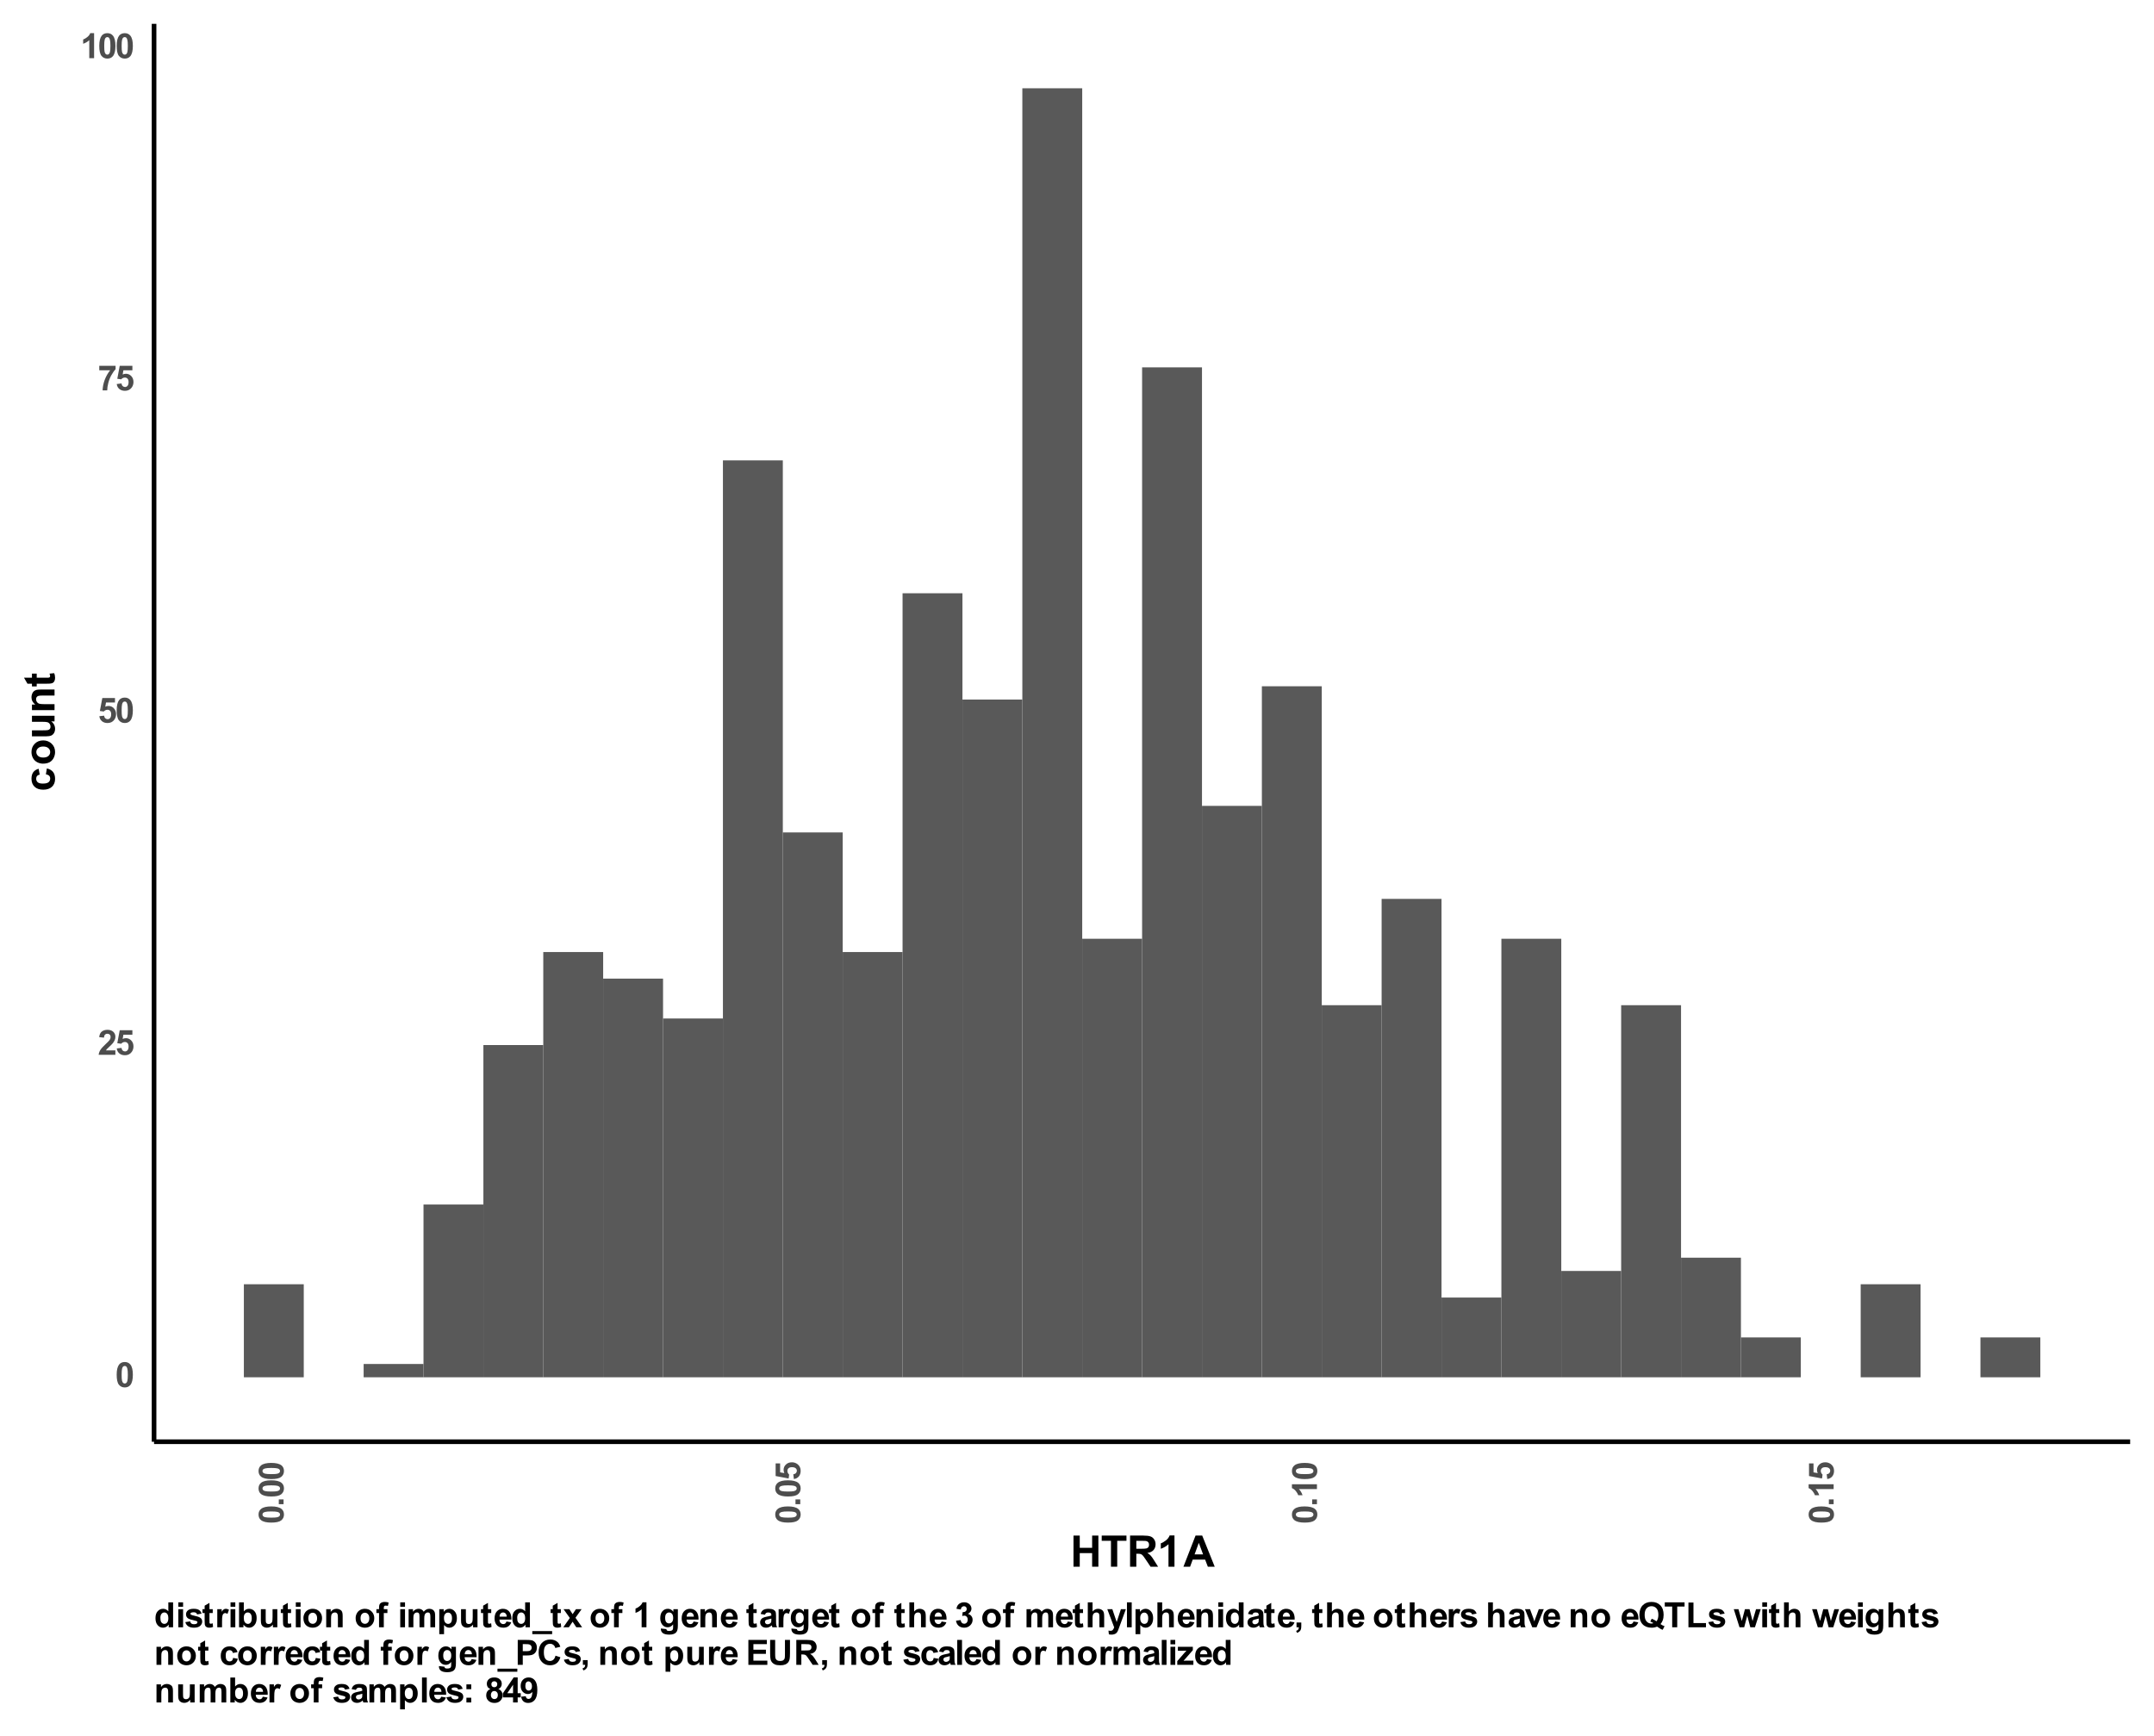 <?xml version="1.0" encoding="UTF-8"?>
<svg xmlns="http://www.w3.org/2000/svg" xmlns:xlink="http://www.w3.org/1999/xlink" width="495pt" height="399pt" viewBox="0 0 495 399" version="1.1">
<defs>
<g>
<symbol overflow="visible" id="glyph0-0">
<path style="stroke:none;" d="M 1 0 L 1 -5 L 5 -5 L 5 0 Z M 1.125 -0.125 L 4.875 -0.125 L 4.875 -4.875 L 1.125 -4.875 Z M 1.125 -0.125 "/>
</symbol>
<symbol overflow="visible" id="glyph0-1">
<path style="stroke:none;" d="M 2.203 -5.75 C 2.754 -5.75 3.188 -5.551 3.5 -5.156 C 3.875 -4.688 4.062 -3.91 4.062 -2.828 C 4.062 -1.742 3.875 -0.961 3.5 -0.484 C 3.188 -0.098 2.754 0.094 2.203 0.094 C 1.641 0.094 1.188 -0.117 0.844 -0.547 C 0.508 -0.973 0.344 -1.738 0.344 -2.844 C 0.344 -3.914 0.531 -4.691 0.906 -5.172 C 1.207 -5.555 1.641 -5.75 2.203 -5.75 Z M 2.203 -4.844 C 2.066 -4.844 1.945 -4.801 1.844 -4.719 C 1.738 -4.633 1.656 -4.484 1.594 -4.266 C 1.52 -3.973 1.484 -3.492 1.484 -2.828 C 1.484 -2.148 1.516 -1.688 1.578 -1.438 C 1.648 -1.188 1.738 -1.02 1.844 -0.938 C 1.945 -0.852 2.066 -0.812 2.203 -0.812 C 2.328 -0.812 2.441 -0.852 2.547 -0.938 C 2.648 -1.02 2.734 -1.172 2.797 -1.391 C 2.867 -1.672 2.906 -2.148 2.906 -2.828 C 2.906 -3.492 2.867 -3.953 2.797 -4.203 C 2.734 -4.461 2.648 -4.633 2.547 -4.719 C 2.441 -4.801 2.328 -4.844 2.203 -4.844 Z M 2.203 -4.844 "/>
</symbol>
<symbol overflow="visible" id="glyph0-2">
<path style="stroke:none;" d="M 4.047 -1.016 L 4.047 0 L 0.203 0 C 0.242 -0.383 0.367 -0.75 0.578 -1.094 C 0.785 -1.438 1.195 -1.895 1.812 -2.469 C 2.301 -2.926 2.602 -3.238 2.719 -3.406 C 2.875 -3.633 2.953 -3.859 2.953 -4.078 C 2.953 -4.328 2.883 -4.516 2.75 -4.641 C 2.613 -4.773 2.43 -4.844 2.203 -4.844 C 1.973 -4.844 1.789 -4.77 1.656 -4.625 C 1.52 -4.488 1.441 -4.266 1.422 -3.953 L 0.328 -4.062 C 0.391 -4.664 0.594 -5.098 0.938 -5.359 C 1.281 -5.617 1.711 -5.75 2.234 -5.75 C 2.797 -5.75 3.238 -5.598 3.562 -5.297 C 3.883 -4.992 4.047 -4.613 4.047 -4.156 C 4.047 -3.895 4 -3.648 3.906 -3.422 C 3.812 -3.191 3.664 -2.945 3.469 -2.688 C 3.332 -2.52 3.094 -2.273 2.75 -1.953 C 2.406 -1.641 2.188 -1.43 2.094 -1.328 C 2 -1.223 1.926 -1.117 1.875 -1.016 Z M 4.047 -1.016 "/>
</symbol>
<symbol overflow="visible" id="glyph0-3">
<path style="stroke:none;" d="M 0.359 -1.469 L 1.453 -1.594 C 1.484 -1.344 1.57 -1.145 1.719 -1 C 1.875 -0.852 2.055 -0.781 2.266 -0.781 C 2.492 -0.781 2.688 -0.875 2.844 -1.062 C 3 -1.25 3.078 -1.531 3.078 -1.906 C 3.078 -2.258 3 -2.52 2.844 -2.688 C 2.688 -2.863 2.484 -2.953 2.234 -2.953 C 1.91 -2.953 1.625 -2.816 1.375 -2.547 L 0.484 -2.672 L 1.047 -5.656 L 3.953 -5.656 L 3.953 -4.625 L 1.891 -4.625 L 1.719 -3.656 C 1.957 -3.77 2.207 -3.828 2.469 -3.828 C 2.945 -3.828 3.352 -3.648 3.688 -3.297 C 4.031 -2.941 4.203 -2.484 4.203 -1.922 C 4.203 -1.453 4.066 -1.031 3.797 -0.656 C 3.422 -0.156 2.906 0.094 2.25 0.094 C 1.719 0.094 1.285 -0.047 0.953 -0.328 C 0.617 -0.609 0.422 -0.988 0.359 -1.469 Z M 0.359 -1.469 "/>
</symbol>
<symbol overflow="visible" id="glyph0-4">
<path style="stroke:none;" d="M 0.344 -4.625 L 0.344 -5.656 L 4.094 -5.656 L 4.094 -4.859 C 3.781 -4.547 3.461 -4.102 3.141 -3.531 C 2.828 -2.969 2.586 -2.363 2.422 -1.719 C 2.254 -1.082 2.172 -0.508 2.172 0 L 1.109 0 C 1.129 -0.789 1.289 -1.598 1.594 -2.422 C 1.906 -3.242 2.32 -3.977 2.844 -4.625 Z M 0.344 -4.625 "/>
</symbol>
<symbol overflow="visible" id="glyph0-5">
<path style="stroke:none;" d="M 3.156 0 L 2.047 0 L 2.047 -4.141 C 1.648 -3.766 1.18 -3.488 0.641 -3.312 L 0.641 -4.297 C 0.922 -4.391 1.227 -4.566 1.562 -4.828 C 1.906 -5.098 2.141 -5.406 2.266 -5.75 L 3.156 -5.75 Z M 3.156 0 "/>
</symbol>
<symbol overflow="visible" id="glyph0-6">
<path style="stroke:none;" d="M 4.375 0 L 3.359 0 L 3.359 -0.609 C 3.191 -0.367 2.992 -0.191 2.766 -0.078 C 2.535 0.035 2.301 0.094 2.062 0.094 C 1.582 0.094 1.172 -0.098 0.828 -0.484 C 0.492 -0.867 0.328 -1.406 0.328 -2.094 C 0.328 -2.789 0.492 -3.32 0.828 -3.688 C 1.16 -4.062 1.578 -4.25 2.078 -4.25 C 2.547 -4.25 2.945 -4.055 3.281 -3.672 L 3.281 -5.734 L 4.375 -5.734 Z M 1.453 -2.172 C 1.453 -1.723 1.516 -1.398 1.641 -1.203 C 1.816 -0.922 2.062 -0.781 2.375 -0.781 C 2.625 -0.781 2.836 -0.883 3.016 -1.094 C 3.191 -1.312 3.281 -1.633 3.281 -2.062 C 3.281 -2.539 3.191 -2.883 3.016 -3.094 C 2.848 -3.301 2.633 -3.406 2.375 -3.406 C 2.113 -3.406 1.895 -3.301 1.719 -3.094 C 1.539 -2.883 1.453 -2.578 1.453 -2.172 Z M 1.453 -2.172 "/>
</symbol>
<symbol overflow="visible" id="glyph0-7">
<path style="stroke:none;" d="M 0.578 -4.719 L 0.578 -5.734 L 1.672 -5.734 L 1.672 -4.719 Z M 0.578 0 L 0.578 -4.156 L 1.672 -4.156 L 1.672 0 Z M 0.578 0 "/>
</symbol>
<symbol overflow="visible" id="glyph0-8">
<path style="stroke:none;" d="M 0.188 -1.188 L 1.297 -1.359 C 1.336 -1.141 1.43 -0.973 1.578 -0.859 C 1.723 -0.754 1.922 -0.703 2.172 -0.703 C 2.461 -0.703 2.676 -0.754 2.812 -0.859 C 2.914 -0.93 2.969 -1.031 2.969 -1.156 C 2.969 -1.238 2.941 -1.305 2.891 -1.359 C 2.828 -1.41 2.703 -1.457 2.516 -1.5 C 1.629 -1.695 1.066 -1.875 0.828 -2.031 C 0.504 -2.258 0.344 -2.57 0.344 -2.969 C 0.344 -3.332 0.484 -3.633 0.766 -3.875 C 1.047 -4.125 1.488 -4.25 2.094 -4.25 C 2.656 -4.25 3.07 -4.156 3.344 -3.969 C 3.625 -3.781 3.816 -3.504 3.922 -3.141 L 2.891 -2.953 C 2.848 -3.117 2.766 -3.242 2.641 -3.328 C 2.516 -3.41 2.336 -3.453 2.109 -3.453 C 1.816 -3.453 1.609 -3.41 1.484 -3.328 C 1.398 -3.273 1.359 -3.203 1.359 -3.109 C 1.359 -3.035 1.395 -2.969 1.469 -2.906 C 1.57 -2.832 1.914 -2.727 2.5 -2.594 C 3.082 -2.469 3.488 -2.305 3.719 -2.109 C 3.945 -1.922 4.062 -1.648 4.062 -1.297 C 4.062 -0.922 3.898 -0.594 3.578 -0.312 C 3.266 -0.039 2.797 0.094 2.172 0.094 C 1.609 0.094 1.16 -0.02 0.828 -0.25 C 0.504 -0.477 0.289 -0.789 0.188 -1.188 Z M 0.188 -1.188 "/>
</symbol>
<symbol overflow="visible" id="glyph0-9">
<path style="stroke:none;" d="M 2.484 -4.156 L 2.484 -3.281 L 1.734 -3.281 L 1.734 -1.609 C 1.734 -1.266 1.738 -1.062 1.75 -1 C 1.758 -0.945 1.789 -0.898 1.844 -0.859 C 1.895 -0.828 1.957 -0.812 2.031 -0.812 C 2.133 -0.812 2.281 -0.848 2.469 -0.922 L 2.562 -0.078 C 2.312 0.035 2.023 0.094 1.703 0.094 C 1.504 0.094 1.32 0.062 1.156 0 C 1 -0.07 0.883 -0.16 0.812 -0.266 C 0.738 -0.367 0.688 -0.508 0.656 -0.688 C 0.633 -0.82 0.625 -1.082 0.625 -1.469 L 0.625 -3.281 L 0.125 -3.281 L 0.125 -4.156 L 0.625 -4.156 L 0.625 -4.969 L 1.734 -5.609 L 1.734 -4.156 Z M 2.484 -4.156 "/>
</symbol>
<symbol overflow="visible" id="glyph0-10">
<path style="stroke:none;" d="M 1.625 0 L 0.531 0 L 0.531 -4.156 L 1.547 -4.156 L 1.547 -3.562 C 1.723 -3.844 1.879 -4.023 2.016 -4.109 C 2.16 -4.203 2.32 -4.25 2.5 -4.25 C 2.75 -4.25 2.988 -4.176 3.219 -4.031 L 2.875 -3.078 C 2.688 -3.203 2.516 -3.266 2.359 -3.266 C 2.203 -3.266 2.07 -3.219 1.969 -3.125 C 1.863 -3.039 1.781 -2.891 1.719 -2.672 C 1.656 -2.453 1.625 -1.988 1.625 -1.281 Z M 1.625 0 "/>
</symbol>
<symbol overflow="visible" id="glyph0-11">
<path style="stroke:none;" d="M 0.531 0 L 0.531 -5.734 L 1.625 -5.734 L 1.625 -3.672 C 1.969 -4.055 2.367 -4.25 2.828 -4.25 C 3.336 -4.25 3.754 -4.062 4.078 -3.688 C 4.41 -3.32 4.578 -2.801 4.578 -2.125 C 4.578 -1.414 4.406 -0.867 4.062 -0.484 C 3.727 -0.098 3.32 0.094 2.844 0.094 C 2.602 0.094 2.367 0.035 2.141 -0.078 C 1.91 -0.203 1.711 -0.379 1.547 -0.609 L 1.547 0 Z M 1.625 -2.172 C 1.625 -1.734 1.691 -1.414 1.828 -1.219 C 2.016 -0.926 2.266 -0.781 2.578 -0.781 C 2.816 -0.781 3.02 -0.879 3.188 -1.078 C 3.363 -1.285 3.453 -1.613 3.453 -2.062 C 3.453 -2.539 3.363 -2.883 3.188 -3.094 C 3.02 -3.301 2.801 -3.406 2.531 -3.406 C 2.27 -3.406 2.051 -3.301 1.875 -3.094 C 1.707 -2.895 1.625 -2.586 1.625 -2.172 Z M 1.625 -2.172 "/>
</symbol>
<symbol overflow="visible" id="glyph0-12">
<path style="stroke:none;" d="M 3.312 0 L 3.312 -0.625 C 3.156 -0.406 2.953 -0.227 2.703 -0.094 C 2.461 0.031 2.207 0.094 1.938 0.094 C 1.656 0.094 1.398 0.031 1.172 -0.094 C 0.953 -0.219 0.789 -0.391 0.688 -0.609 C 0.594 -0.828 0.547 -1.133 0.547 -1.531 L 0.547 -4.156 L 1.656 -4.156 L 1.656 -2.25 C 1.656 -1.664 1.672 -1.305 1.703 -1.172 C 1.742 -1.035 1.816 -0.93 1.922 -0.859 C 2.035 -0.785 2.176 -0.75 2.344 -0.75 C 2.531 -0.75 2.695 -0.797 2.844 -0.891 C 2.988 -0.992 3.086 -1.125 3.141 -1.281 C 3.203 -1.438 3.234 -1.812 3.234 -2.406 L 3.234 -4.156 L 4.328 -4.156 L 4.328 0 Z M 3.312 0 "/>
</symbol>
<symbol overflow="visible" id="glyph0-13">
<path style="stroke:none;" d="M 0.328 -2.141 C 0.328 -2.504 0.414 -2.852 0.594 -3.188 C 0.77 -3.531 1.02 -3.789 1.344 -3.969 C 1.676 -4.156 2.047 -4.25 2.453 -4.25 C 3.086 -4.25 3.602 -4.039 4 -3.625 C 4.406 -3.219 4.609 -2.707 4.609 -2.094 C 4.609 -1.457 4.406 -0.93 4 -0.516 C 3.594 -0.109 3.082 0.094 2.469 0.094 C 2.082 0.094 1.719 0.008 1.375 -0.156 C 1.031 -0.332 0.77 -0.586 0.594 -0.922 C 0.414 -1.254 0.328 -1.66 0.328 -2.141 Z M 1.453 -2.078 C 1.453 -1.66 1.547 -1.344 1.734 -1.125 C 1.93 -0.906 2.176 -0.797 2.469 -0.797 C 2.75 -0.797 2.984 -0.906 3.172 -1.125 C 3.367 -1.344 3.469 -1.66 3.469 -2.078 C 3.469 -2.484 3.367 -2.797 3.172 -3.016 C 2.984 -3.234 2.75 -3.344 2.469 -3.344 C 2.176 -3.344 1.93 -3.234 1.734 -3.016 C 1.547 -2.797 1.453 -2.484 1.453 -2.078 Z M 1.453 -2.078 "/>
</symbol>
<symbol overflow="visible" id="glyph0-14">
<path style="stroke:none;" d="M 4.344 0 L 3.25 0 L 3.25 -2.125 C 3.25 -2.57 3.223 -2.859 3.172 -2.984 C 3.129 -3.117 3.055 -3.223 2.953 -3.297 C 2.848 -3.367 2.723 -3.406 2.578 -3.406 C 2.379 -3.406 2.203 -3.352 2.047 -3.25 C 1.898 -3.145 1.801 -3.004 1.75 -2.828 C 1.695 -2.66 1.672 -2.344 1.672 -1.875 L 1.672 0 L 0.562 0 L 0.562 -4.156 L 1.594 -4.156 L 1.594 -3.547 C 1.945 -4.016 2.398 -4.25 2.953 -4.25 C 3.191 -4.25 3.41 -4.203 3.609 -4.109 C 3.816 -4.023 3.973 -3.914 4.078 -3.781 C 4.18 -3.645 4.25 -3.488 4.281 -3.312 C 4.32 -3.145 4.344 -2.898 4.344 -2.578 Z M 4.344 0 "/>
</symbol>
<symbol overflow="visible" id="glyph0-15">
<path style="stroke:none;" d=""/>
</symbol>
<symbol overflow="visible" id="glyph0-16">
<path style="stroke:none;" d="M 0.094 -4.156 L 0.703 -4.156 L 0.703 -4.469 C 0.703 -4.812 0.738 -5.066 0.812 -5.234 C 0.883 -5.41 1.02 -5.551 1.219 -5.656 C 1.426 -5.77 1.68 -5.828 1.984 -5.828 C 2.297 -5.828 2.602 -5.781 2.906 -5.688 L 2.75 -4.922 C 2.57 -4.961 2.406 -4.984 2.25 -4.984 C 2.094 -4.984 1.977 -4.945 1.906 -4.875 C 1.832 -4.801 1.797 -4.656 1.797 -4.438 L 1.797 -4.156 L 2.625 -4.156 L 2.625 -3.281 L 1.797 -3.281 L 1.797 0 L 0.703 0 L 0.703 -3.281 L 0.094 -3.281 Z M 0.094 -4.156 "/>
</symbol>
<symbol overflow="visible" id="glyph0-17">
<path style="stroke:none;" d="M 0.5 -4.156 L 1.5 -4.156 L 1.5 -3.578 C 1.863 -4.023 2.297 -4.25 2.797 -4.25 C 3.066 -4.25 3.297 -4.191 3.484 -4.078 C 3.68 -3.973 3.844 -3.805 3.969 -3.578 C 4.156 -3.805 4.352 -3.973 4.562 -4.078 C 4.77 -4.191 4.992 -4.25 5.234 -4.25 C 5.535 -4.25 5.789 -4.188 6 -4.062 C 6.219 -3.938 6.379 -3.754 6.484 -3.516 C 6.555 -3.336 6.594 -3.051 6.594 -2.656 L 6.594 0 L 5.5 0 L 5.5 -2.375 C 5.5 -2.781 5.461 -3.047 5.391 -3.172 C 5.285 -3.328 5.129 -3.406 4.922 -3.406 C 4.766 -3.406 4.617 -3.359 4.484 -3.266 C 4.348 -3.172 4.25 -3.031 4.188 -2.844 C 4.125 -2.664 4.094 -2.383 4.094 -2 L 4.094 0 L 3 0 L 3 -2.281 C 3 -2.676 2.977 -2.93 2.938 -3.047 C 2.906 -3.172 2.848 -3.258 2.766 -3.312 C 2.68 -3.375 2.566 -3.406 2.422 -3.406 C 2.254 -3.406 2.102 -3.359 1.969 -3.266 C 1.832 -3.172 1.734 -3.035 1.672 -2.859 C 1.617 -2.691 1.594 -2.41 1.594 -2.016 L 1.594 0 L 0.5 0 Z M 0.5 -4.156 "/>
</symbol>
<symbol overflow="visible" id="glyph0-18">
<path style="stroke:none;" d="M 0.547 -4.156 L 1.562 -4.156 L 1.562 -3.547 C 1.695 -3.754 1.879 -3.922 2.109 -4.047 C 2.336 -4.18 2.586 -4.25 2.859 -4.25 C 3.336 -4.25 3.742 -4.055 4.078 -3.672 C 4.422 -3.297 4.594 -2.77 4.594 -2.094 C 4.594 -1.406 4.422 -0.867 4.078 -0.484 C 3.742 -0.098 3.336 0.094 2.859 0.094 C 2.629 0.094 2.422 0.047 2.234 -0.047 C 2.047 -0.141 1.848 -0.297 1.641 -0.516 L 1.641 1.578 L 0.547 1.578 Z M 1.625 -2.141 C 1.625 -1.68 1.719 -1.336 1.906 -1.109 C 2.094 -0.891 2.316 -0.781 2.578 -0.781 C 2.836 -0.781 3.051 -0.879 3.219 -1.078 C 3.383 -1.285 3.469 -1.625 3.469 -2.094 C 3.469 -2.531 3.379 -2.852 3.203 -3.062 C 3.035 -3.27 2.82 -3.375 2.562 -3.375 C 2.289 -3.375 2.066 -3.27 1.891 -3.062 C 1.711 -2.852 1.625 -2.547 1.625 -2.141 Z M 1.625 -2.141 "/>
</symbol>
<symbol overflow="visible" id="glyph0-19">
<path style="stroke:none;" d="M 2.984 -1.328 L 4.078 -1.141 C 3.93 -0.734 3.707 -0.426 3.406 -0.219 C 3.102 -0.008 2.723 0.094 2.266 0.094 C 1.547 0.094 1.016 -0.141 0.672 -0.609 C 0.391 -0.992 0.25 -1.473 0.25 -2.047 C 0.25 -2.734 0.426 -3.27 0.781 -3.656 C 1.145 -4.051 1.602 -4.25 2.156 -4.25 C 2.77 -4.25 3.254 -4.039 3.609 -3.625 C 3.973 -3.219 4.145 -2.598 4.125 -1.766 L 1.375 -1.766 C 1.383 -1.43 1.473 -1.176 1.641 -1 C 1.816 -0.82 2.031 -0.734 2.281 -0.734 C 2.445 -0.734 2.586 -0.781 2.703 -0.875 C 2.828 -0.969 2.922 -1.117 2.984 -1.328 Z M 3.047 -2.438 C 3.035 -2.75 2.953 -2.988 2.797 -3.156 C 2.641 -3.32 2.445 -3.406 2.219 -3.406 C 1.977 -3.406 1.781 -3.316 1.625 -3.141 C 1.469 -2.961 1.395 -2.727 1.406 -2.438 Z M 3.047 -2.438 "/>
</symbol>
<symbol overflow="visible" id="glyph0-20">
<path style="stroke:none;" d="M -0.078 1.578 L -0.078 0.875 L 4.484 0.875 L 4.484 1.578 Z M -0.078 1.578 "/>
</symbol>
<symbol overflow="visible" id="glyph0-21">
<path style="stroke:none;" d="M 0.047 0 L 1.547 -2.141 L 0.109 -4.156 L 1.453 -4.156 L 2.188 -3.016 L 2.953 -4.156 L 4.25 -4.156 L 2.844 -2.188 L 4.375 0 L 3.031 0 L 2.188 -1.281 L 1.328 0 Z M 0.047 0 "/>
</symbol>
<symbol overflow="visible" id="glyph0-22">
<path style="stroke:none;" d="M 0.469 0.281 L 1.734 0.422 C 1.754 0.566 1.801 0.672 1.875 0.734 C 1.977 0.805 2.141 0.844 2.359 0.844 C 2.648 0.844 2.867 0.801 3.016 0.719 C 3.109 0.656 3.18 0.562 3.234 0.438 C 3.266 0.344 3.281 0.176 3.281 -0.062 L 3.281 -0.672 C 2.945 -0.223 2.531 0 2.031 0 C 1.477 0 1.039 -0.234 0.719 -0.703 C 0.457 -1.078 0.328 -1.539 0.328 -2.094 C 0.328 -2.789 0.492 -3.32 0.828 -3.688 C 1.16 -4.062 1.578 -4.25 2.078 -4.25 C 2.586 -4.25 3.008 -4.02 3.344 -3.562 L 3.344 -4.156 L 4.375 -4.156 L 4.375 -0.422 C 4.375 0.066 4.332 0.43 4.25 0.672 C 4.176 0.91 4.066 1.098 3.922 1.234 C 3.773 1.379 3.578 1.488 3.328 1.562 C 3.086 1.645 2.781 1.688 2.406 1.688 C 1.707 1.688 1.207 1.566 0.906 1.328 C 0.613 1.086 0.469 0.781 0.469 0.406 C 0.469 0.375 0.469 0.332 0.469 0.281 Z M 1.453 -2.156 C 1.453 -1.719 1.535 -1.395 1.703 -1.188 C 1.879 -0.988 2.094 -0.891 2.344 -0.891 C 2.613 -0.891 2.836 -0.992 3.016 -1.203 C 3.203 -1.41 3.297 -1.723 3.297 -2.141 C 3.297 -2.566 3.207 -2.883 3.031 -3.094 C 2.852 -3.301 2.629 -3.406 2.359 -3.406 C 2.098 -3.406 1.879 -3.301 1.703 -3.094 C 1.535 -2.895 1.453 -2.582 1.453 -2.156 Z M 1.453 -2.156 "/>
</symbol>
<symbol overflow="visible" id="glyph0-23">
<path style="stroke:none;" d="M 1.391 -2.891 L 0.406 -3.062 C 0.508 -3.469 0.695 -3.766 0.969 -3.953 C 1.25 -4.148 1.66 -4.25 2.203 -4.25 C 2.691 -4.25 3.055 -4.188 3.297 -4.062 C 3.535 -3.945 3.703 -3.801 3.797 -3.625 C 3.891 -3.445 3.938 -3.117 3.938 -2.641 L 3.938 -1.359 C 3.938 -0.992 3.953 -0.723 3.984 -0.547 C 4.016 -0.379 4.082 -0.195 4.188 0 L 3.094 0 C 3.062 -0.07 3.023 -0.18 2.984 -0.328 C 2.973 -0.391 2.961 -0.43 2.953 -0.453 C 2.766 -0.273 2.562 -0.141 2.344 -0.047 C 2.133 0.047 1.91 0.094 1.672 0.094 C 1.242 0.094 0.906 -0.02 0.656 -0.25 C 0.406 -0.488 0.281 -0.785 0.281 -1.141 C 0.281 -1.367 0.336 -1.57 0.453 -1.75 C 0.566 -1.938 0.723 -2.078 0.922 -2.172 C 1.129 -2.273 1.422 -2.363 1.797 -2.438 C 2.305 -2.531 2.66 -2.617 2.859 -2.703 L 2.859 -2.812 C 2.859 -3.031 2.805 -3.18 2.703 -3.266 C 2.598 -3.359 2.406 -3.406 2.125 -3.406 C 1.926 -3.406 1.77 -3.363 1.656 -3.281 C 1.551 -3.207 1.461 -3.078 1.391 -2.891 Z M 2.859 -2 C 2.723 -1.945 2.5 -1.891 2.188 -1.828 C 1.883 -1.766 1.688 -1.703 1.594 -1.641 C 1.457 -1.535 1.391 -1.406 1.391 -1.25 C 1.391 -1.094 1.445 -0.957 1.562 -0.844 C 1.676 -0.738 1.82 -0.688 2 -0.688 C 2.195 -0.688 2.383 -0.75 2.562 -0.875 C 2.695 -0.977 2.785 -1.098 2.828 -1.234 C 2.848 -1.328 2.859 -1.508 2.859 -1.781 Z M 2.859 -2 "/>
</symbol>
<symbol overflow="visible" id="glyph0-24">
<path style="stroke:none;" d="M 1.672 -5.734 L 1.672 -3.625 C 2.023 -4.039 2.445 -4.25 2.938 -4.25 C 3.188 -4.25 3.41 -4.203 3.609 -4.109 C 3.816 -4.016 3.973 -3.895 4.078 -3.75 C 4.18 -3.602 4.25 -3.441 4.281 -3.266 C 4.32 -3.086 4.344 -2.812 4.344 -2.438 L 4.344 0 L 3.25 0 L 3.25 -2.188 C 3.25 -2.625 3.227 -2.898 3.188 -3.016 C 3.145 -3.141 3.07 -3.234 2.969 -3.297 C 2.863 -3.367 2.734 -3.406 2.578 -3.406 C 2.391 -3.406 2.223 -3.359 2.078 -3.266 C 1.941 -3.18 1.836 -3.051 1.766 -2.875 C 1.703 -2.695 1.672 -2.43 1.672 -2.078 L 1.672 0 L 0.578 0 L 0.578 -5.734 Z M 1.672 -5.734 "/>
</symbol>
<symbol overflow="visible" id="glyph0-25">
<path style="stroke:none;" d="M 0.297 -1.516 L 1.359 -1.656 C 1.398 -1.383 1.492 -1.176 1.641 -1.031 C 1.785 -0.883 1.961 -0.812 2.172 -0.812 C 2.398 -0.812 2.594 -0.895 2.75 -1.062 C 2.906 -1.238 2.984 -1.473 2.984 -1.766 C 2.984 -2.047 2.906 -2.266 2.75 -2.422 C 2.602 -2.586 2.426 -2.672 2.219 -2.672 C 2.07 -2.672 1.906 -2.641 1.719 -2.578 L 1.828 -3.484 C 2.129 -3.473 2.359 -3.535 2.516 -3.672 C 2.672 -3.805 2.75 -3.988 2.75 -4.219 C 2.75 -4.406 2.691 -4.555 2.578 -4.672 C 2.461 -4.785 2.312 -4.844 2.125 -4.844 C 1.938 -4.844 1.773 -4.773 1.641 -4.641 C 1.504 -4.516 1.422 -4.328 1.391 -4.078 L 0.391 -4.25 C 0.453 -4.602 0.555 -4.879 0.703 -5.078 C 0.848 -5.285 1.047 -5.445 1.297 -5.562 C 1.547 -5.688 1.832 -5.75 2.156 -5.75 C 2.688 -5.75 3.117 -5.578 3.453 -5.234 C 3.711 -4.953 3.844 -4.633 3.844 -4.281 C 3.844 -3.781 3.57 -3.379 3.031 -3.078 C 3.352 -3.004 3.613 -2.844 3.812 -2.594 C 4.008 -2.352 4.109 -2.062 4.109 -1.719 C 4.109 -1.219 3.922 -0.789 3.547 -0.438 C 3.18 -0.082 2.727 0.094 2.188 0.094 C 1.664 0.094 1.234 -0.051 0.891 -0.344 C 0.555 -0.645 0.359 -1.035 0.297 -1.516 Z M 0.297 -1.516 "/>
</symbol>
<symbol overflow="visible" id="glyph0-26">
<path style="stroke:none;" d="M 0.062 -4.156 L 1.219 -4.156 L 2.219 -1.203 L 3.188 -4.156 L 4.328 -4.156 L 2.859 -0.156 L 2.594 0.562 C 2.5 0.812 2.406 1 2.312 1.125 C 2.227 1.25 2.129 1.348 2.016 1.422 C 1.898 1.504 1.758 1.566 1.594 1.609 C 1.438 1.66 1.254 1.688 1.047 1.688 C 0.828 1.688 0.617 1.664 0.422 1.625 L 0.328 0.766 C 0.492 0.797 0.645 0.812 0.781 0.812 C 1.039 0.812 1.227 0.734 1.344 0.578 C 1.469 0.43 1.566 0.242 1.641 0.016 Z M 0.062 -4.156 "/>
</symbol>
<symbol overflow="visible" id="glyph0-27">
<path style="stroke:none;" d="M 0.578 0 L 0.578 -5.734 L 1.672 -5.734 L 1.672 0 Z M 0.578 0 "/>
</symbol>
<symbol overflow="visible" id="glyph0-28">
<path style="stroke:none;" d="M 0.547 -1.094 L 1.641 -1.094 L 1.641 -0.312 C 1.641 0.008 1.613 0.258 1.562 0.438 C 1.508 0.625 1.406 0.789 1.25 0.938 C 1.102 1.082 0.91 1.195 0.672 1.281 L 0.453 0.828 C 0.68 0.754 0.844 0.648 0.938 0.516 C 1.031 0.391 1.078 0.219 1.078 0 L 0.547 0 Z M 0.547 -1.094 "/>
</symbol>
<symbol overflow="visible" id="glyph0-29">
<path style="stroke:none;" d="M 1.719 0 L 0.047 -4.156 L 1.203 -4.156 L 1.984 -2.031 L 2.203 -1.328 C 2.266 -1.504 2.301 -1.625 2.312 -1.688 C 2.352 -1.801 2.395 -1.914 2.438 -2.031 L 3.219 -4.156 L 4.359 -4.156 L 2.703 0 Z M 1.719 0 "/>
</symbol>
<symbol overflow="visible" id="glyph0-30">
<path style="stroke:none;" d="M 5.188 -0.734 C 5.477 -0.523 5.789 -0.363 6.125 -0.25 L 5.688 0.578 C 5.52 0.523 5.352 0.453 5.188 0.359 C 5.145 0.336 4.883 0.164 4.406 -0.156 C 4.031 0.008 3.617 0.094 3.172 0.094 C 2.285 0.094 1.594 -0.16 1.094 -0.672 C 0.594 -1.191 0.344 -1.922 0.344 -2.859 C 0.344 -3.797 0.594 -4.523 1.094 -5.047 C 1.594 -5.566 2.273 -5.828 3.141 -5.828 C 3.984 -5.828 4.656 -5.566 5.156 -5.047 C 5.656 -4.523 5.906 -3.797 5.906 -2.859 C 5.906 -2.367 5.832 -1.938 5.688 -1.562 C 5.582 -1.27 5.414 -0.992 5.188 -0.734 Z M 4.266 -1.375 C 4.41 -1.551 4.52 -1.766 4.594 -2.016 C 4.664 -2.266 4.703 -2.547 4.703 -2.859 C 4.703 -3.523 4.555 -4.02 4.266 -4.344 C 3.973 -4.676 3.594 -4.844 3.125 -4.844 C 2.656 -4.844 2.273 -4.676 1.984 -4.344 C 1.691 -4.02 1.547 -3.523 1.547 -2.859 C 1.547 -2.191 1.691 -1.691 1.984 -1.359 C 2.273 -1.023 2.645 -0.859 3.094 -0.859 C 3.258 -0.859 3.414 -0.891 3.562 -0.953 C 3.332 -1.098 3.094 -1.219 2.844 -1.312 L 3.172 -1.969 C 3.555 -1.832 3.922 -1.633 4.266 -1.375 Z M 4.266 -1.375 "/>
</symbol>
<symbol overflow="visible" id="glyph0-31">
<path style="stroke:none;" d="M 1.875 0 L 1.875 -4.766 L 0.172 -4.766 L 0.172 -5.734 L 4.719 -5.734 L 4.719 -4.766 L 3.031 -4.766 L 3.031 0 Z M 1.875 0 "/>
</symbol>
<symbol overflow="visible" id="glyph0-32">
<path style="stroke:none;" d="M 0.609 0 L 0.609 -5.688 L 1.766 -5.688 L 1.766 -0.969 L 4.641 -0.969 L 4.641 0 Z M 0.609 0 "/>
</symbol>
<symbol overflow="visible" id="glyph0-33">
<path style="stroke:none;" d="M 1.344 0 L 0.031 -4.156 L 1.109 -4.156 L 1.875 -1.438 L 2.594 -4.156 L 3.656 -4.156 L 4.344 -1.438 L 5.141 -4.156 L 6.219 -4.156 L 4.891 0 L 3.828 0 L 3.125 -2.672 L 2.422 0 Z M 1.344 0 "/>
</symbol>
<symbol overflow="visible" id="glyph0-34">
<path style="stroke:none;" d="M 4.188 -2.922 L 3.109 -2.734 C 3.078 -2.941 2.992 -3.098 2.859 -3.203 C 2.734 -3.316 2.566 -3.375 2.359 -3.375 C 2.086 -3.375 1.867 -3.281 1.703 -3.094 C 1.547 -2.906 1.469 -2.594 1.469 -2.156 C 1.469 -1.656 1.547 -1.301 1.703 -1.094 C 1.867 -0.895 2.094 -0.797 2.375 -0.797 C 2.582 -0.797 2.754 -0.852 2.891 -0.969 C 3.023 -1.094 3.117 -1.301 3.172 -1.594 L 4.25 -1.406 C 4.133 -0.914 3.914 -0.539 3.594 -0.281 C 3.281 -0.031 2.859 0.094 2.328 0.094 C 1.723 0.094 1.238 -0.098 0.875 -0.484 C 0.508 -0.867 0.328 -1.398 0.328 -2.078 C 0.328 -2.754 0.508 -3.285 0.875 -3.672 C 1.238 -4.055 1.727 -4.25 2.344 -4.25 C 2.852 -4.25 3.254 -4.141 3.547 -3.922 C 3.848 -3.703 4.062 -3.367 4.188 -2.922 Z M 4.188 -2.922 "/>
</symbol>
<symbol overflow="visible" id="glyph0-35">
<path style="stroke:none;" d="M 0.578 0 L 0.578 -5.734 L 2.438 -5.734 C 3.145 -5.734 3.602 -5.703 3.812 -5.641 C 4.145 -5.555 4.422 -5.367 4.641 -5.078 C 4.859 -4.797 4.969 -4.426 4.969 -3.969 C 4.969 -3.613 4.906 -3.316 4.781 -3.078 C 4.656 -2.836 4.492 -2.648 4.297 -2.516 C 4.098 -2.379 3.895 -2.289 3.688 -2.25 C 3.414 -2.188 3.02 -2.156 2.5 -2.156 L 1.734 -2.156 L 1.734 0 Z M 1.734 -4.766 L 1.734 -3.141 L 2.375 -3.141 C 2.832 -3.141 3.133 -3.164 3.281 -3.219 C 3.438 -3.281 3.555 -3.375 3.641 -3.5 C 3.734 -3.633 3.781 -3.785 3.781 -3.953 C 3.781 -4.16 3.719 -4.332 3.594 -4.469 C 3.469 -4.602 3.312 -4.688 3.125 -4.719 C 2.988 -4.75 2.711 -4.766 2.297 -4.766 Z M 1.734 -4.766 "/>
</symbol>
<symbol overflow="visible" id="glyph0-36">
<path style="stroke:none;" d="M 4.25 -2.109 L 5.375 -1.75 C 5.195 -1.125 4.906 -0.66 4.5 -0.359 C 4.102 -0.055 3.598 0.094 2.984 0.094 C 2.223 0.094 1.598 -0.164 1.109 -0.688 C 0.617 -1.207 0.375 -1.914 0.375 -2.812 C 0.375 -3.77 0.617 -4.508 1.109 -5.031 C 1.609 -5.562 2.258 -5.828 3.062 -5.828 C 3.758 -5.828 4.328 -5.617 4.766 -5.203 C 5.023 -4.961 5.223 -4.613 5.359 -4.156 L 4.203 -3.875 C 4.141 -4.176 4 -4.41 3.781 -4.578 C 3.57 -4.754 3.312 -4.844 3 -4.844 C 2.57 -4.844 2.227 -4.688 1.969 -4.375 C 1.707 -4.07 1.578 -3.582 1.578 -2.906 C 1.578 -2.176 1.707 -1.656 1.969 -1.344 C 2.227 -1.039 2.566 -0.891 2.984 -0.891 C 3.285 -0.891 3.547 -0.988 3.766 -1.188 C 3.992 -1.383 4.156 -1.691 4.25 -2.109 Z M 4.25 -2.109 "/>
</symbol>
<symbol overflow="visible" id="glyph0-37">
<path style="stroke:none;" d="M 0.578 0 L 0.578 -5.734 L 4.828 -5.734 L 4.828 -4.766 L 1.734 -4.766 L 1.734 -3.484 L 4.609 -3.484 L 4.609 -2.531 L 1.734 -2.531 L 1.734 -0.969 L 4.938 -0.969 L 4.938 0 Z M 0.578 0 "/>
</symbol>
<symbol overflow="visible" id="glyph0-38">
<path style="stroke:none;" d="M 0.578 -5.734 L 1.734 -5.734 L 1.734 -2.625 C 1.734 -2.133 1.75 -1.816 1.781 -1.672 C 1.82 -1.43 1.938 -1.238 2.125 -1.094 C 2.312 -0.957 2.566 -0.891 2.891 -0.891 C 3.223 -0.891 3.473 -0.957 3.641 -1.094 C 3.805 -1.227 3.906 -1.391 3.938 -1.578 C 3.969 -1.773 3.984 -2.102 3.984 -2.562 L 3.984 -5.734 L 5.141 -5.734 L 5.141 -2.719 C 5.141 -2.031 5.109 -1.547 5.047 -1.266 C 4.984 -0.984 4.867 -0.742 4.703 -0.547 C 4.535 -0.348 4.312 -0.191 4.031 -0.078 C 3.75 0.035 3.379 0.094 2.922 0.094 C 2.379 0.094 1.969 0.031 1.688 -0.094 C 1.406 -0.219 1.18 -0.379 1.016 -0.578 C 0.848 -0.785 0.738 -1 0.688 -1.219 C 0.613 -1.551 0.578 -2.035 0.578 -2.672 Z M 0.578 -5.734 "/>
</symbol>
<symbol overflow="visible" id="glyph0-39">
<path style="stroke:none;" d="M 0.594 0 L 0.594 -5.734 L 3.016 -5.734 C 3.629 -5.734 4.07 -5.68 4.344 -5.578 C 4.625 -5.473 4.848 -5.285 5.016 -5.016 C 5.18 -4.754 5.266 -4.457 5.266 -4.125 C 5.266 -3.695 5.141 -3.344 4.891 -3.062 C 4.641 -2.781 4.266 -2.602 3.766 -2.531 C 4.016 -2.383 4.219 -2.223 4.375 -2.047 C 4.539 -1.867 4.758 -1.562 5.031 -1.125 L 5.734 0 L 4.359 0 L 3.516 -1.25 C 3.223 -1.695 3.02 -1.977 2.906 -2.094 C 2.801 -2.207 2.688 -2.285 2.562 -2.328 C 2.438 -2.367 2.242 -2.391 1.984 -2.391 L 1.75 -2.391 L 1.75 0 Z M 1.75 -3.312 L 2.594 -3.312 C 3.156 -3.312 3.504 -3.332 3.641 -3.375 C 3.773 -3.426 3.879 -3.508 3.953 -3.625 C 4.035 -3.738 4.078 -3.879 4.078 -4.047 C 4.078 -4.242 4.023 -4.398 3.922 -4.516 C 3.816 -4.629 3.672 -4.703 3.484 -4.734 C 3.391 -4.754 3.109 -4.766 2.641 -4.766 L 1.75 -4.766 Z M 1.75 -3.312 "/>
</symbol>
<symbol overflow="visible" id="glyph0-40">
<path style="stroke:none;" d="M 0.141 0 L 0.141 -0.859 L 1.688 -2.641 C 1.945 -2.93 2.133 -3.141 2.25 -3.266 C 2.125 -3.254 1.957 -3.25 1.75 -3.25 L 0.281 -3.234 L 0.281 -4.156 L 3.719 -4.156 L 3.719 -3.375 L 2.125 -1.547 L 1.578 -0.938 C 1.879 -0.957 2.066 -0.969 2.141 -0.969 L 3.844 -0.969 L 3.844 0 Z M 0.141 0 "/>
</symbol>
<symbol overflow="visible" id="glyph0-41">
<path style="stroke:none;" d="M 0.781 -3.047 L 0.781 -4.156 L 1.891 -4.156 L 1.891 -3.047 Z M 0.781 0 L 0.781 -1.094 L 1.891 -1.094 L 1.891 0 Z M 0.781 0 "/>
</symbol>
<symbol overflow="visible" id="glyph0-42">
<path style="stroke:none;" d="M 1.281 -3.094 C 1 -3.207 0.789 -3.367 0.656 -3.578 C 0.531 -3.797 0.469 -4.031 0.469 -4.281 C 0.469 -4.707 0.613 -5.055 0.906 -5.328 C 1.207 -5.609 1.633 -5.75 2.188 -5.75 C 2.727 -5.75 3.148 -5.609 3.453 -5.328 C 3.754 -5.055 3.906 -4.707 3.906 -4.281 C 3.906 -4.008 3.836 -3.77 3.703 -3.562 C 3.566 -3.352 3.375 -3.195 3.125 -3.094 C 3.438 -2.969 3.676 -2.781 3.844 -2.531 C 4.008 -2.289 4.094 -2.008 4.094 -1.688 C 4.094 -1.156 3.922 -0.723 3.578 -0.391 C 3.242 -0.055 2.797 0.109 2.234 0.109 C 1.711 0.109 1.281 -0.031 0.938 -0.312 C 0.531 -0.633 0.328 -1.078 0.328 -1.641 C 0.328 -1.953 0.398 -2.234 0.547 -2.484 C 0.703 -2.742 0.945 -2.945 1.281 -3.094 Z M 1.516 -4.203 C 1.516 -3.984 1.57 -3.812 1.688 -3.688 C 1.812 -3.562 1.977 -3.5 2.188 -3.5 C 2.395 -3.5 2.562 -3.562 2.688 -3.688 C 2.812 -3.812 2.875 -3.984 2.875 -4.203 C 2.875 -4.41 2.812 -4.57 2.688 -4.688 C 2.562 -4.812 2.398 -4.875 2.203 -4.875 C 1.992 -4.875 1.828 -4.812 1.703 -4.688 C 1.578 -4.562 1.516 -4.398 1.516 -4.203 Z M 1.406 -1.75 C 1.406 -1.445 1.484 -1.207 1.641 -1.031 C 1.797 -0.863 1.988 -0.781 2.219 -0.781 C 2.445 -0.781 2.633 -0.859 2.781 -1.016 C 2.926 -1.18 3 -1.422 3 -1.734 C 3 -2.004 2.922 -2.219 2.766 -2.375 C 2.617 -2.539 2.43 -2.625 2.203 -2.625 C 1.93 -2.625 1.727 -2.531 1.594 -2.344 C 1.469 -2.156 1.406 -1.957 1.406 -1.75 Z M 1.406 -1.75 "/>
</symbol>
<symbol overflow="visible" id="glyph0-43">
<path style="stroke:none;" d="M 2.5 0 L 2.5 -1.156 L 0.156 -1.156 L 0.156 -2.109 L 2.641 -5.75 L 3.562 -5.75 L 3.562 -2.125 L 4.266 -2.125 L 4.266 -1.156 L 3.562 -1.156 L 3.562 0 Z M 2.5 -2.125 L 2.5 -4.078 L 1.172 -2.125 Z M 2.5 -2.125 "/>
</symbol>
<symbol overflow="visible" id="glyph0-44">
<path style="stroke:none;" d="M 0.359 -1.328 L 1.422 -1.438 C 1.453 -1.227 1.52 -1.07 1.625 -0.969 C 1.738 -0.863 1.883 -0.812 2.062 -0.812 C 2.289 -0.812 2.484 -0.914 2.641 -1.125 C 2.797 -1.332 2.898 -1.766 2.953 -2.422 C 2.672 -2.098 2.32 -1.938 1.906 -1.938 C 1.457 -1.938 1.066 -2.109 0.734 -2.453 C 0.41 -2.805 0.25 -3.258 0.25 -3.812 C 0.25 -4.395 0.422 -4.863 0.766 -5.219 C 1.117 -5.57 1.562 -5.75 2.094 -5.75 C 2.676 -5.75 3.148 -5.523 3.516 -5.078 C 3.891 -4.629 4.078 -3.891 4.078 -2.859 C 4.078 -1.816 3.883 -1.062 3.5 -0.594 C 3.113 -0.125 2.609 0.109 1.984 0.109 C 1.535 0.109 1.172 -0.008 0.891 -0.25 C 0.617 -0.488 0.441 -0.848 0.359 -1.328 Z M 2.844 -3.719 C 2.844 -4.07 2.758 -4.348 2.594 -4.547 C 2.438 -4.742 2.254 -4.844 2.047 -4.844 C 1.836 -4.844 1.664 -4.758 1.531 -4.594 C 1.395 -4.438 1.328 -4.176 1.328 -3.812 C 1.328 -3.445 1.398 -3.176 1.547 -3 C 1.691 -2.82 1.875 -2.734 2.094 -2.734 C 2.312 -2.734 2.488 -2.816 2.625 -2.984 C 2.77 -3.148 2.844 -3.395 2.844 -3.719 Z M 2.844 -3.719 "/>
</symbol>
<symbol overflow="visible" id="glyph1-0">
<path style="stroke:none;" d="M 0 -1 L -5 -1 L -5 -5 L 0 -5 Z M -0.125 -1.125 L -0.125 -4.875 L -4.875 -4.875 L -4.875 -1.125 Z M -0.125 -1.125 "/>
</symbol>
<symbol overflow="visible" id="glyph1-1">
<path style="stroke:none;" d="M -5.75 -2.203 C -5.75 -2.754 -5.551 -3.188 -5.156 -3.5 C -4.688 -3.875 -3.91 -4.062 -2.828 -4.062 C -1.742 -4.062 -0.961 -3.875 -0.484 -3.5 C -0.098 -3.188 0.094 -2.754 0.094 -2.203 C 0.094 -1.641 -0.117 -1.188 -0.547 -0.844 C -0.973 -0.508 -1.738 -0.344 -2.844 -0.344 C -3.914 -0.344 -4.691 -0.531 -5.172 -0.906 C -5.555 -1.207 -5.75 -1.641 -5.75 -2.203 Z M -4.844 -2.203 C -4.844 -2.066 -4.801 -1.945 -4.719 -1.844 C -4.633 -1.738 -4.484 -1.656 -4.266 -1.594 C -3.973 -1.52 -3.492 -1.484 -2.828 -1.484 C -2.148 -1.484 -1.688 -1.516 -1.438 -1.578 C -1.188 -1.648 -1.02 -1.738 -0.938 -1.844 C -0.852 -1.945 -0.812 -2.066 -0.812 -2.203 C -0.812 -2.328 -0.852 -2.441 -0.938 -2.547 C -1.02 -2.648 -1.172 -2.734 -1.391 -2.797 C -1.672 -2.867 -2.148 -2.906 -2.828 -2.906 C -3.492 -2.906 -3.953 -2.867 -4.203 -2.797 C -4.461 -2.734 -4.633 -2.648 -4.719 -2.547 C -4.801 -2.441 -4.844 -2.328 -4.844 -2.203 Z M -4.844 -2.203 "/>
</symbol>
<symbol overflow="visible" id="glyph1-2">
<path style="stroke:none;" d="M 0 -0.578 L -1.094 -0.578 L -1.094 -1.672 L 0 -1.672 Z M 0 -0.578 "/>
</symbol>
<symbol overflow="visible" id="glyph1-3">
<path style="stroke:none;" d="M -1.469 -0.359 L -1.594 -1.453 C -1.344 -1.484 -1.145 -1.57 -1 -1.719 C -0.852 -1.875 -0.781 -2.055 -0.781 -2.266 C -0.781 -2.492 -0.875 -2.688 -1.062 -2.844 C -1.25 -3 -1.531 -3.078 -1.906 -3.078 C -2.258 -3.078 -2.52 -3 -2.688 -2.844 C -2.863 -2.688 -2.953 -2.484 -2.953 -2.234 C -2.953 -1.91 -2.816 -1.625 -2.547 -1.375 L -2.672 -0.484 L -5.656 -1.047 L -5.656 -3.953 L -4.625 -3.953 L -4.625 -1.891 L -3.656 -1.719 C -3.77 -1.957 -3.828 -2.207 -3.828 -2.469 C -3.828 -2.945 -3.648 -3.352 -3.297 -3.688 C -2.941 -4.031 -2.484 -4.203 -1.922 -4.203 C -1.453 -4.203 -1.031 -4.066 -0.656 -3.797 C -0.156 -3.422 0.094 -2.906 0.094 -2.25 C 0.094 -1.719 -0.047 -1.285 -0.328 -0.953 C -0.609 -0.617 -0.988 -0.422 -1.469 -0.359 Z M -1.469 -0.359 "/>
</symbol>
<symbol overflow="visible" id="glyph1-4">
<path style="stroke:none;" d="M 0 -3.156 L 0 -2.047 L -4.141 -2.047 C -3.766 -1.648 -3.488 -1.18 -3.312 -0.641 L -4.297 -0.641 C -4.391 -0.922 -4.566 -1.227 -4.828 -1.562 C -5.098 -1.906 -5.406 -2.141 -5.75 -2.266 L -5.75 -3.156 Z M 0 -3.156 "/>
</symbol>
<symbol overflow="visible" id="glyph2-0">
<path style="stroke:none;" d="M 1.25 0 L 1.25 -6.25 L 6.25 -6.25 L 6.25 0 Z M 1.406 -0.156 L 6.094 -0.156 L 6.094 -6.094 L 1.406 -6.094 Z M 1.406 -0.156 "/>
</symbol>
<symbol overflow="visible" id="glyph2-1">
<path style="stroke:none;" d="M 0.734 0 L 0.734 -7.156 L 2.172 -7.156 L 2.172 -4.344 L 5.016 -4.344 L 5.016 -7.156 L 6.453 -7.156 L 6.453 0 L 5.016 0 L 5.016 -3.125 L 2.172 -3.125 L 2.172 0 Z M 0.734 0 "/>
</symbol>
<symbol overflow="visible" id="glyph2-2">
<path style="stroke:none;" d="M 2.344 0 L 2.344 -5.953 L 0.219 -5.953 L 0.219 -7.156 L 5.906 -7.156 L 5.906 -5.953 L 3.781 -5.953 L 3.781 0 Z M 2.344 0 "/>
</symbol>
<symbol overflow="visible" id="glyph2-3">
<path style="stroke:none;" d="M 0.734 0 L 0.734 -7.156 L 3.781 -7.156 C 4.539 -7.156 5.094 -7.086 5.438 -6.953 C 5.789 -6.828 6.07 -6.598 6.281 -6.266 C 6.488 -5.941 6.594 -5.57 6.594 -5.156 C 6.594 -4.613 6.43 -4.164 6.109 -3.812 C 5.797 -3.469 5.328 -3.25 4.703 -3.156 C 5.016 -2.977 5.27 -2.781 5.469 -2.562 C 5.676 -2.344 5.953 -1.953 6.297 -1.391 L 7.172 0 L 5.438 0 L 4.391 -1.562 C 4.023 -2.113 3.77 -2.461 3.625 -2.609 C 3.488 -2.754 3.344 -2.852 3.188 -2.906 C 3.039 -2.957 2.801 -2.984 2.469 -2.984 L 2.172 -2.984 L 2.172 0 Z M 2.172 -4.125 L 3.25 -4.125 C 3.938 -4.125 4.367 -4.156 4.547 -4.219 C 4.723 -4.281 4.859 -4.379 4.953 -4.516 C 5.047 -4.66 5.094 -4.844 5.094 -5.062 C 5.094 -5.301 5.031 -5.492 4.906 -5.641 C 4.781 -5.785 4.598 -5.879 4.359 -5.922 C 4.242 -5.941 3.895 -5.953 3.312 -5.953 L 2.172 -5.953 Z M 2.172 -4.125 "/>
</symbol>
<symbol overflow="visible" id="glyph2-4">
<path style="stroke:none;" d="M 3.938 0 L 2.562 0 L 2.562 -5.172 C 2.062 -4.703 1.473 -4.352 0.797 -4.125 L 0.797 -5.375 C 1.148 -5.488 1.535 -5.707 1.953 -6.031 C 2.379 -6.363 2.672 -6.75 2.828 -7.188 L 3.938 -7.188 Z M 3.938 0 "/>
</symbol>
<symbol overflow="visible" id="glyph2-5">
<path style="stroke:none;" d="M 7.188 0 L 5.609 0 L 4.984 -1.625 L 2.125 -1.625 L 1.531 0 L 0 0 L 2.781 -7.156 L 4.312 -7.156 Z M 4.516 -2.828 L 3.531 -5.484 L 2.562 -2.828 Z M 4.516 -2.828 "/>
</symbol>
<symbol overflow="visible" id="glyph3-0">
<path style="stroke:none;" d="M 0 -1.25 L -6.25 -1.25 L -6.25 -6.25 L 0 -6.25 Z M -0.156 -1.406 L -0.156 -6.094 L -6.094 -6.094 L -6.094 -1.406 Z M -0.156 -1.406 "/>
</symbol>
<symbol overflow="visible" id="glyph3-1">
<path style="stroke:none;" d="M -3.656 -5.234 L -3.406 -3.891 C -3.676 -3.836 -3.879 -3.727 -4.016 -3.562 C -4.148 -3.406 -4.219 -3.203 -4.219 -2.953 C -4.219 -2.609 -4.098 -2.332 -3.859 -2.125 C -3.629 -1.926 -3.238 -1.828 -2.688 -1.828 C -2.07 -1.828 -1.633 -1.93 -1.375 -2.141 C -1.125 -2.348 -1 -2.625 -1 -2.969 C -1 -3.227 -1.07 -3.441 -1.219 -3.609 C -1.375 -3.773 -1.629 -3.891 -1.984 -3.953 L -1.766 -5.312 C -1.141 -5.164 -0.664 -4.895 -0.344 -4.5 C -0.031 -4.102 0.125 -3.57 0.125 -2.906 C 0.125 -2.145 -0.113 -1.539 -0.594 -1.094 C -1.07 -0.645 -1.738 -0.422 -2.594 -0.422 C -3.445 -0.422 -4.109 -0.645 -4.578 -1.094 C -5.055 -1.539 -5.297 -2.156 -5.297 -2.938 C -5.297 -3.562 -5.16 -4.062 -4.891 -4.438 C -4.617 -4.812 -4.207 -5.078 -3.656 -5.234 Z M -3.656 -5.234 "/>
</symbol>
<symbol overflow="visible" id="glyph3-2">
<path style="stroke:none;" d="M -2.672 -0.406 C -3.117 -0.406 -3.555 -0.516 -3.984 -0.734 C -4.41 -0.961 -4.734 -1.281 -4.953 -1.688 C -5.18 -2.102 -5.297 -2.566 -5.297 -3.078 C -5.297 -3.859 -5.039 -4.5 -4.531 -5 C -4.031 -5.5 -3.391 -5.75 -2.609 -5.75 C -1.828 -5.75 -1.176 -5.492 -0.656 -4.984 C -0.133 -4.484 0.125 -3.848 0.125 -3.078 C 0.125 -2.609 0.016 -2.156 -0.203 -1.719 C -0.422 -1.289 -0.734 -0.961 -1.141 -0.734 C -1.555 -0.516 -2.066 -0.406 -2.672 -0.406 Z M -2.594 -1.812 C -2.082 -1.812 -1.688 -1.93 -1.406 -2.172 C -1.133 -2.422 -1 -2.723 -1 -3.078 C -1 -3.43 -1.133 -3.727 -1.406 -3.969 C -1.688 -4.219 -2.086 -4.344 -2.609 -4.344 C -3.109 -4.344 -3.492 -4.219 -3.766 -3.969 C -4.047 -3.727 -4.188 -3.43 -4.188 -3.078 C -4.188 -2.723 -4.047 -2.422 -3.766 -2.172 C -3.492 -1.93 -3.102 -1.812 -2.594 -1.812 Z M -2.594 -1.812 "/>
</symbol>
<symbol overflow="visible" id="glyph3-3">
<path style="stroke:none;" d="M 0 -4.125 L -0.781 -4.125 C -0.5 -3.938 -0.273 -3.688 -0.109 -3.375 C 0.047 -3.07 0.125 -2.75 0.125 -2.406 C 0.125 -2.062 0.047 -1.75 -0.109 -1.469 C -0.266 -1.195 -0.477 -1 -0.75 -0.875 C -1.031 -0.75 -1.414 -0.688 -1.906 -0.688 L -5.188 -0.688 L -5.188 -2.062 L -2.797 -2.062 C -2.066 -2.062 -1.617 -2.086 -1.453 -2.141 C -1.297 -2.191 -1.164 -2.281 -1.062 -2.406 C -0.969 -2.539 -0.922 -2.711 -0.922 -2.922 C -0.922 -3.148 -0.984 -3.359 -1.109 -3.547 C -1.242 -3.734 -1.406 -3.859 -1.594 -3.922 C -1.789 -3.992 -2.258 -4.031 -3 -4.031 L -5.188 -4.031 L -5.188 -5.406 L 0 -5.406 Z M 0 -4.125 "/>
</symbol>
<symbol overflow="visible" id="glyph3-4">
<path style="stroke:none;" d="M 0 -5.438 L 0 -4.062 L -2.641 -4.062 C -3.203 -4.062 -3.566 -4.031 -3.734 -3.969 C -3.898 -3.914 -4.023 -3.82 -4.109 -3.688 C -4.203 -3.551 -4.25 -3.395 -4.25 -3.219 C -4.25 -2.977 -4.18 -2.766 -4.047 -2.578 C -3.922 -2.391 -3.75 -2.258 -3.531 -2.188 C -3.32 -2.113 -2.926 -2.078 -2.344 -2.078 L 0 -2.078 L 0 -0.703 L -5.188 -0.703 L -5.188 -1.984 L -4.422 -1.984 C -5.004 -2.43 -5.297 -3 -5.297 -3.688 C -5.297 -3.988 -5.238 -4.266 -5.125 -4.516 C -5.02 -4.766 -4.883 -4.953 -4.719 -5.078 C -4.551 -5.211 -4.359 -5.305 -4.141 -5.359 C -3.93 -5.41 -3.625 -5.438 -3.219 -5.438 Z M 0 -5.438 "/>
</symbol>
<symbol overflow="visible" id="glyph3-5">
<path style="stroke:none;" d="M -5.188 -3.094 L -4.094 -3.094 L -4.094 -2.156 L -2 -2.156 C -1.582 -2.156 -1.336 -2.164 -1.266 -2.188 C -1.191 -2.207 -1.129 -2.25 -1.078 -2.312 C -1.035 -2.375 -1.016 -2.453 -1.016 -2.547 C -1.016 -2.672 -1.062 -2.852 -1.156 -3.094 L -0.094 -3.203 C 0.051 -2.891 0.125 -2.531 0.125 -2.125 C 0.125 -1.875 0.082 -1.648 0 -1.453 C -0.082 -1.254 -0.191 -1.109 -0.328 -1.016 C -0.461 -0.922 -0.641 -0.859 -0.859 -0.828 C -1.023 -0.797 -1.348 -0.781 -1.828 -0.781 L -4.094 -0.781 L -4.094 -0.156 L -5.188 -0.156 L -5.188 -0.781 L -6.219 -0.781 L -7.016 -2.156 L -5.188 -2.156 Z M -5.188 -3.094 "/>
</symbol>
</g>
</defs>
<g id="surface474">
<rect x="0" y="0" width="495" height="399" style="fill:rgb(100%,100%,100%);fill-opacity:1;stroke:none;"/>
<path style=" stroke:none;fill-rule:nonzero;fill:rgb(34.902%,34.902%,34.902%);fill-opacity:1;" d="M 56.043 316.527 L 69.805 316.527 L 69.805 295.148 L 56.043 295.148 Z M 56.043 316.527 "/>
<path style=" stroke:none;fill-rule:nonzero;fill:rgb(34.902%,34.902%,34.902%);fill-opacity:1;" d="M 83.566 316.527 L 97.328 316.527 L 97.328 313.473 L 83.566 313.473 Z M 83.566 316.527 "/>
<path style=" stroke:none;fill-rule:nonzero;fill:rgb(34.902%,34.902%,34.902%);fill-opacity:1;" d="M 97.324 316.527 L 111.086 316.527 L 111.086 276.824 L 97.324 276.824 Z M 97.324 316.527 "/>
<path style=" stroke:none;fill-rule:nonzero;fill:rgb(34.902%,34.902%,34.902%);fill-opacity:1;" d="M 111.086 316.527 L 124.848 316.527 L 124.848 240.176 L 111.086 240.176 Z M 111.086 316.527 "/>
<path style=" stroke:none;fill-rule:nonzero;fill:rgb(34.902%,34.902%,34.902%);fill-opacity:1;" d="M 124.848 316.527 L 138.609 316.527 L 138.609 218.801 L 124.848 218.801 Z M 124.848 316.527 "/>
<path style=" stroke:none;fill-rule:nonzero;fill:rgb(34.902%,34.902%,34.902%);fill-opacity:1;" d="M 138.609 316.527 L 152.371 316.527 L 152.371 224.906 L 138.609 224.906 Z M 138.609 316.527 "/>
<path style=" stroke:none;fill-rule:nonzero;fill:rgb(34.902%,34.902%,34.902%);fill-opacity:1;" d="M 152.371 316.527 L 166.133 316.527 L 166.133 234.07 L 152.371 234.07 Z M 152.371 316.527 "/>
<path style=" stroke:none;fill-rule:nonzero;fill:rgb(34.902%,34.902%,34.902%);fill-opacity:1;" d="M 166.133 316.527 L 179.895 316.527 L 179.895 105.801 L 166.133 105.801 Z M 166.133 316.527 "/>
<path style=" stroke:none;fill-rule:nonzero;fill:rgb(34.902%,34.902%,34.902%);fill-opacity:1;" d="M 179.895 316.527 L 193.656 316.527 L 193.656 191.312 L 179.895 191.312 Z M 179.895 316.527 "/>
<path style=" stroke:none;fill-rule:nonzero;fill:rgb(34.902%,34.902%,34.902%);fill-opacity:1;" d="M 193.656 316.527 L 207.418 316.527 L 207.418 218.801 L 193.656 218.801 Z M 193.656 316.527 "/>
<path style=" stroke:none;fill-rule:nonzero;fill:rgb(34.902%,34.902%,34.902%);fill-opacity:1;" d="M 207.414 316.527 L 221.176 316.527 L 221.176 136.344 L 207.414 136.344 Z M 207.414 316.527 "/>
<path style=" stroke:none;fill-rule:nonzero;fill:rgb(34.902%,34.902%,34.902%);fill-opacity:1;" d="M 221.176 316.527 L 234.938 316.527 L 234.938 160.773 L 221.176 160.773 Z M 221.176 316.527 "/>
<path style=" stroke:none;fill-rule:nonzero;fill:rgb(34.902%,34.902%,34.902%);fill-opacity:1;" d="M 234.938 316.527 L 248.699 316.527 L 248.699 20.289 L 234.938 20.289 Z M 234.938 316.527 "/>
<path style=" stroke:none;fill-rule:nonzero;fill:rgb(34.902%,34.902%,34.902%);fill-opacity:1;" d="M 248.699 316.527 L 262.461 316.527 L 262.461 215.746 L 248.699 215.746 Z M 248.699 316.527 "/>
<path style=" stroke:none;fill-rule:nonzero;fill:rgb(34.902%,34.902%,34.902%);fill-opacity:1;" d="M 262.461 316.527 L 276.223 316.527 L 276.223 84.426 L 262.461 84.426 Z M 262.461 316.527 "/>
<path style=" stroke:none;fill-rule:nonzero;fill:rgb(34.902%,34.902%,34.902%);fill-opacity:1;" d="M 276.223 316.527 L 289.984 316.527 L 289.984 185.207 L 276.223 185.207 Z M 276.223 316.527 "/>
<path style=" stroke:none;fill-rule:nonzero;fill:rgb(34.902%,34.902%,34.902%);fill-opacity:1;" d="M 289.984 316.527 L 303.746 316.527 L 303.746 157.719 L 289.984 157.719 Z M 289.984 316.527 "/>
<path style=" stroke:none;fill-rule:nonzero;fill:rgb(34.902%,34.902%,34.902%);fill-opacity:1;" d="M 303.746 316.527 L 317.508 316.527 L 317.508 231.016 L 303.746 231.016 Z M 303.746 316.527 "/>
<path style=" stroke:none;fill-rule:nonzero;fill:rgb(34.902%,34.902%,34.902%);fill-opacity:1;" d="M 317.504 316.527 L 331.266 316.527 L 331.266 206.582 L 317.504 206.582 Z M 317.504 316.527 "/>
<path style=" stroke:none;fill-rule:nonzero;fill:rgb(34.902%,34.902%,34.902%);fill-opacity:1;" d="M 331.266 316.527 L 345.027 316.527 L 345.027 298.203 L 331.266 298.203 Z M 331.266 316.527 "/>
<path style=" stroke:none;fill-rule:nonzero;fill:rgb(34.902%,34.902%,34.902%);fill-opacity:1;" d="M 345.027 316.527 L 358.789 316.527 L 358.789 215.746 L 345.027 215.746 Z M 345.027 316.527 "/>
<path style=" stroke:none;fill-rule:nonzero;fill:rgb(34.902%,34.902%,34.902%);fill-opacity:1;" d="M 358.789 316.527 L 372.551 316.527 L 372.551 292.094 L 358.789 292.094 Z M 358.789 316.527 "/>
<path style=" stroke:none;fill-rule:nonzero;fill:rgb(34.902%,34.902%,34.902%);fill-opacity:1;" d="M 372.551 316.527 L 386.312 316.527 L 386.312 231.016 L 372.551 231.016 Z M 372.551 316.527 "/>
<path style=" stroke:none;fill-rule:nonzero;fill:rgb(34.902%,34.902%,34.902%);fill-opacity:1;" d="M 386.312 316.527 L 400.074 316.527 L 400.074 289.043 L 386.312 289.043 Z M 386.312 316.527 "/>
<path style=" stroke:none;fill-rule:nonzero;fill:rgb(34.902%,34.902%,34.902%);fill-opacity:1;" d="M 400.074 316.527 L 413.836 316.527 L 413.836 307.367 L 400.074 307.367 Z M 400.074 316.527 "/>
<path style=" stroke:none;fill-rule:nonzero;fill:rgb(34.902%,34.902%,34.902%);fill-opacity:1;" d="M 427.594 316.527 L 441.355 316.527 L 441.355 295.148 L 427.594 295.148 Z M 427.594 316.527 "/>
<path style=" stroke:none;fill-rule:nonzero;fill:rgb(34.902%,34.902%,34.902%);fill-opacity:1;" d="M 455.117 316.527 L 468.879 316.527 L 468.879 307.367 L 455.117 307.367 Z M 455.117 316.527 "/>
<path style="fill:none;stroke-width:1.067;stroke-linecap:butt;stroke-linejoin:round;stroke:rgb(0%,0%,0%);stroke-opacity:1;stroke-miterlimit:10;" d="M 35.402 331.34 L 35.402 5.48 "/>
<g style="fill:rgb(30.196%,30.196%,30.196%);fill-opacity:1;">
  <use xlink:href="#glyph0-1" x="26.469" y="318.77"/>
</g>
<g style="fill:rgb(30.196%,30.196%,30.196%);fill-opacity:1;">
  <use xlink:href="#glyph0-2" x="22.469" y="242.422"/>
  <use xlink:href="#glyph0-3" x="26.469" y="242.422"/>
</g>
<g style="fill:rgb(30.196%,30.196%,30.196%);fill-opacity:1;">
  <use xlink:href="#glyph0-3" x="22.469" y="166.07"/>
  <use xlink:href="#glyph0-1" x="26.469" y="166.07"/>
</g>
<g style="fill:rgb(30.196%,30.196%,30.196%);fill-opacity:1;">
  <use xlink:href="#glyph0-4" x="22.469" y="89.723"/>
  <use xlink:href="#glyph0-3" x="26.469" y="89.723"/>
</g>
<g style="fill:rgb(30.196%,30.196%,30.196%);fill-opacity:1;">
  <use xlink:href="#glyph0-5" x="18.469" y="13.371"/>
  <use xlink:href="#glyph0-1" x="22.469" y="13.371"/>
  <use xlink:href="#glyph0-1" x="26.469" y="13.371"/>
</g>
<path style="fill:none;stroke-width:1.067;stroke-linecap:butt;stroke-linejoin:round;stroke:rgb(0%,0%,0%);stroke-opacity:1;stroke-miterlimit:10;" d="M 35.402 331.34 L 489.52 331.34 "/>
<g style="fill:rgb(30.196%,30.196%,30.196%);fill-opacity:1;">
  <use xlink:href="#glyph1-1" x="65.164" y="350.27"/>
  <use xlink:href="#glyph1-2" x="65.164" y="346.27"/>
  <use xlink:href="#glyph1-1" x="65.164" y="344.27"/>
  <use xlink:href="#glyph1-1" x="65.164" y="340.27"/>
</g>
<g style="fill:rgb(30.196%,30.196%,30.196%);fill-opacity:1;">
  <use xlink:href="#glyph1-1" x="183.902" y="350.27"/>
  <use xlink:href="#glyph1-2" x="183.902" y="346.27"/>
  <use xlink:href="#glyph1-1" x="183.902" y="344.27"/>
  <use xlink:href="#glyph1-3" x="183.902" y="340.27"/>
</g>
<g style="fill:rgb(30.196%,30.196%,30.196%);fill-opacity:1;">
  <use xlink:href="#glyph1-1" x="302.641" y="350.27"/>
  <use xlink:href="#glyph1-2" x="302.641" y="346.27"/>
  <use xlink:href="#glyph1-4" x="302.641" y="344.27"/>
  <use xlink:href="#glyph1-1" x="302.641" y="340.27"/>
</g>
<g style="fill:rgb(30.196%,30.196%,30.196%);fill-opacity:1;">
  <use xlink:href="#glyph1-1" x="421.379" y="350.27"/>
  <use xlink:href="#glyph1-2" x="421.379" y="346.27"/>
  <use xlink:href="#glyph1-4" x="421.379" y="344.27"/>
  <use xlink:href="#glyph1-3" x="421.379" y="340.27"/>
</g>
<g style="fill:rgb(0%,0%,0%);fill-opacity:1;">
  <use xlink:href="#glyph2-1" x="245.961" y="360.064"/>
  <use xlink:href="#glyph2-2" x="252.961" y="360.064"/>
  <use xlink:href="#glyph2-3" x="258.961" y="360.064"/>
  <use xlink:href="#glyph2-4" x="265.961" y="360.064"/>
  <use xlink:href="#glyph2-5" x="271.961" y="360.064"/>
</g>
<g style="fill:rgb(0%,0%,0%);fill-opacity:1;">
  <use xlink:href="#glyph3-1" x="12.533" y="181.91"/>
  <use xlink:href="#glyph3-2" x="12.533" y="175.91"/>
  <use xlink:href="#glyph3-3" x="12.533" y="169.91"/>
  <use xlink:href="#glyph3-4" x="12.533" y="163.91"/>
  <use xlink:href="#glyph3-5" x="12.533" y="157.91"/>
</g>
<g style="fill:rgb(0%,0%,0%);fill-opacity:1;">
  <use xlink:href="#glyph0-6" x="35.402" y="373.984"/>
  <use xlink:href="#glyph0-7" x="40.402" y="373.984"/>
  <use xlink:href="#glyph0-8" x="42.402" y="373.984"/>
  <use xlink:href="#glyph0-9" x="46.402" y="373.984"/>
  <use xlink:href="#glyph0-10" x="49.402" y="373.984"/>
  <use xlink:href="#glyph0-7" x="52.402" y="373.984"/>
  <use xlink:href="#glyph0-11" x="54.402" y="373.984"/>
  <use xlink:href="#glyph0-12" x="59.402" y="373.984"/>
  <use xlink:href="#glyph0-9" x="64.402" y="373.984"/>
  <use xlink:href="#glyph0-7" x="67.402" y="373.984"/>
  <use xlink:href="#glyph0-13" x="69.402" y="373.984"/>
  <use xlink:href="#glyph0-14" x="74.402" y="373.984"/>
  <use xlink:href="#glyph0-15" x="79.402" y="373.984"/>
  <use xlink:href="#glyph0-13" x="81.402" y="373.984"/>
  <use xlink:href="#glyph0-16" x="86.402" y="373.984"/>
  <use xlink:href="#glyph0-15" x="89.402" y="373.984"/>
  <use xlink:href="#glyph0-7" x="91.402" y="373.984"/>
  <use xlink:href="#glyph0-17" x="93.402" y="373.984"/>
  <use xlink:href="#glyph0-18" x="100.402" y="373.984"/>
  <use xlink:href="#glyph0-12" x="105.402" y="373.984"/>
  <use xlink:href="#glyph0-9" x="110.402" y="373.984"/>
  <use xlink:href="#glyph0-19" x="113.402" y="373.984"/>
  <use xlink:href="#glyph0-6" x="117.402" y="373.984"/>
  <use xlink:href="#glyph0-20" x="122.402" y="373.984"/>
  <use xlink:href="#glyph0-9" x="126.402" y="373.984"/>
  <use xlink:href="#glyph0-21" x="129.402" y="373.984"/>
  <use xlink:href="#glyph0-15" x="133.402" y="373.984"/>
  <use xlink:href="#glyph0-13" x="135.402" y="373.984"/>
  <use xlink:href="#glyph0-16" x="140.402" y="373.984"/>
  <use xlink:href="#glyph0-15" x="143.402" y="373.984"/>
  <use xlink:href="#glyph0-5" x="145.402" y="373.984"/>
  <use xlink:href="#glyph0-15" x="149.402" y="373.984"/>
  <use xlink:href="#glyph0-22" x="151.402" y="373.984"/>
  <use xlink:href="#glyph0-19" x="156.402" y="373.984"/>
  <use xlink:href="#glyph0-14" x="160.402" y="373.984"/>
  <use xlink:href="#glyph0-19" x="165.402" y="373.984"/>
  <use xlink:href="#glyph0-15" x="169.402" y="373.984"/>
  <use xlink:href="#glyph0-9" x="171.402" y="373.984"/>
  <use xlink:href="#glyph0-23" x="174.402" y="373.984"/>
  <use xlink:href="#glyph0-10" x="178.402" y="373.984"/>
  <use xlink:href="#glyph0-22" x="181.402" y="373.984"/>
  <use xlink:href="#glyph0-19" x="186.402" y="373.984"/>
  <use xlink:href="#glyph0-9" x="190.402" y="373.984"/>
  <use xlink:href="#glyph0-15" x="193.402" y="373.984"/>
  <use xlink:href="#glyph0-13" x="195.402" y="373.984"/>
  <use xlink:href="#glyph0-16" x="200.402" y="373.984"/>
  <use xlink:href="#glyph0-15" x="203.402" y="373.984"/>
  <use xlink:href="#glyph0-9" x="205.402" y="373.984"/>
  <use xlink:href="#glyph0-24" x="208.402" y="373.984"/>
  <use xlink:href="#glyph0-19" x="213.402" y="373.984"/>
  <use xlink:href="#glyph0-15" x="217.402" y="373.984"/>
  <use xlink:href="#glyph0-25" x="219.402" y="373.984"/>
  <use xlink:href="#glyph0-15" x="223.402" y="373.984"/>
  <use xlink:href="#glyph0-13" x="225.402" y="373.984"/>
  <use xlink:href="#glyph0-16" x="230.402" y="373.984"/>
  <use xlink:href="#glyph0-15" x="233.402" y="373.984"/>
  <use xlink:href="#glyph0-17" x="235.402" y="373.984"/>
  <use xlink:href="#glyph0-19" x="242.402" y="373.984"/>
  <use xlink:href="#glyph0-9" x="246.402" y="373.984"/>
  <use xlink:href="#glyph0-24" x="249.402" y="373.984"/>
  <use xlink:href="#glyph0-26" x="254.402" y="373.984"/>
  <use xlink:href="#glyph0-27" x="258.402" y="373.984"/>
  <use xlink:href="#glyph0-18" x="260.402" y="373.984"/>
  <use xlink:href="#glyph0-24" x="265.402" y="373.984"/>
  <use xlink:href="#glyph0-19" x="270.402" y="373.984"/>
  <use xlink:href="#glyph0-14" x="274.402" y="373.984"/>
  <use xlink:href="#glyph0-7" x="279.402" y="373.984"/>
  <use xlink:href="#glyph0-6" x="281.402" y="373.984"/>
  <use xlink:href="#glyph0-23" x="286.402" y="373.984"/>
  <use xlink:href="#glyph0-9" x="290.402" y="373.984"/>
  <use xlink:href="#glyph0-19" x="293.402" y="373.984"/>
  <use xlink:href="#glyph0-28" x="297.402" y="373.984"/>
  <use xlink:href="#glyph0-15" x="299.402" y="373.984"/>
  <use xlink:href="#glyph0-9" x="301.402" y="373.984"/>
  <use xlink:href="#glyph0-24" x="304.402" y="373.984"/>
  <use xlink:href="#glyph0-19" x="309.402" y="373.984"/>
  <use xlink:href="#glyph0-15" x="313.402" y="373.984"/>
  <use xlink:href="#glyph0-13" x="315.402" y="373.984"/>
  <use xlink:href="#glyph0-9" x="320.402" y="373.984"/>
  <use xlink:href="#glyph0-24" x="323.402" y="373.984"/>
  <use xlink:href="#glyph0-19" x="328.402" y="373.984"/>
  <use xlink:href="#glyph0-10" x="332.402" y="373.984"/>
  <use xlink:href="#glyph0-8" x="335.402" y="373.984"/>
  <use xlink:href="#glyph0-15" x="339.402" y="373.984"/>
  <use xlink:href="#glyph0-24" x="341.402" y="373.984"/>
  <use xlink:href="#glyph0-23" x="346.402" y="373.984"/>
  <use xlink:href="#glyph0-29" x="350.402" y="373.984"/>
  <use xlink:href="#glyph0-19" x="354.402" y="373.984"/>
  <use xlink:href="#glyph0-15" x="358.402" y="373.984"/>
  <use xlink:href="#glyph0-14" x="360.402" y="373.984"/>
  <use xlink:href="#glyph0-13" x="365.402" y="373.984"/>
  <use xlink:href="#glyph0-15" x="370.402" y="373.984"/>
  <use xlink:href="#glyph0-19" x="372.402" y="373.984"/>
  <use xlink:href="#glyph0-30" x="376.402" y="373.984"/>
  <use xlink:href="#glyph0-31" x="382.402" y="373.984"/>
  <use xlink:href="#glyph0-32" x="387.402" y="373.984"/>
  <use xlink:href="#glyph0-8" x="392.402" y="373.984"/>
  <use xlink:href="#glyph0-15" x="396.402" y="373.984"/>
  <use xlink:href="#glyph0-33" x="398.402" y="373.984"/>
  <use xlink:href="#glyph0-7" x="404.402" y="373.984"/>
  <use xlink:href="#glyph0-9" x="406.402" y="373.984"/>
  <use xlink:href="#glyph0-24" x="409.402" y="373.984"/>
  <use xlink:href="#glyph0-15" x="414.402" y="373.984"/>
  <use xlink:href="#glyph0-33" x="416.402" y="373.984"/>
  <use xlink:href="#glyph0-19" x="422.402" y="373.984"/>
  <use xlink:href="#glyph0-7" x="426.402" y="373.984"/>
  <use xlink:href="#glyph0-22" x="428.402" y="373.984"/>
  <use xlink:href="#glyph0-24" x="433.402" y="373.984"/>
  <use xlink:href="#glyph0-9" x="438.402" y="373.984"/>
  <use xlink:href="#glyph0-8" x="441.402" y="373.984"/>
</g>
<g style="fill:rgb(0%,0%,0%);fill-opacity:1;">
  <use xlink:href="#glyph0-14" x="35.402" y="382.621"/>
  <use xlink:href="#glyph0-13" x="40.402" y="382.621"/>
  <use xlink:href="#glyph0-9" x="45.402" y="382.621"/>
  <use xlink:href="#glyph0-15" x="48.402" y="382.621"/>
  <use xlink:href="#glyph0-34" x="50.402" y="382.621"/>
  <use xlink:href="#glyph0-13" x="54.402" y="382.621"/>
  <use xlink:href="#glyph0-10" x="59.402" y="382.621"/>
  <use xlink:href="#glyph0-10" x="62.402" y="382.621"/>
  <use xlink:href="#glyph0-19" x="65.402" y="382.621"/>
  <use xlink:href="#glyph0-34" x="69.402" y="382.621"/>
  <use xlink:href="#glyph0-9" x="73.402" y="382.621"/>
  <use xlink:href="#glyph0-19" x="76.402" y="382.621"/>
  <use xlink:href="#glyph0-6" x="80.402" y="382.621"/>
  <use xlink:href="#glyph0-15" x="85.402" y="382.621"/>
  <use xlink:href="#glyph0-16" x="87.402" y="382.621"/>
  <use xlink:href="#glyph0-13" x="90.402" y="382.621"/>
  <use xlink:href="#glyph0-10" x="95.402" y="382.621"/>
  <use xlink:href="#glyph0-15" x="98.402" y="382.621"/>
  <use xlink:href="#glyph0-22" x="100.402" y="382.621"/>
  <use xlink:href="#glyph0-19" x="105.402" y="382.621"/>
  <use xlink:href="#glyph0-14" x="109.402" y="382.621"/>
  <use xlink:href="#glyph0-20" x="114.402" y="382.621"/>
  <use xlink:href="#glyph0-35" x="118.402" y="382.621"/>
  <use xlink:href="#glyph0-36" x="123.402" y="382.621"/>
  <use xlink:href="#glyph0-8" x="129.402" y="382.621"/>
  <use xlink:href="#glyph0-28" x="133.402" y="382.621"/>
  <use xlink:href="#glyph0-15" x="135.402" y="382.621"/>
  <use xlink:href="#glyph0-14" x="137.402" y="382.621"/>
  <use xlink:href="#glyph0-13" x="142.402" y="382.621"/>
  <use xlink:href="#glyph0-9" x="147.402" y="382.621"/>
  <use xlink:href="#glyph0-15" x="150.402" y="382.621"/>
  <use xlink:href="#glyph0-18" x="152.402" y="382.621"/>
  <use xlink:href="#glyph0-12" x="157.402" y="382.621"/>
  <use xlink:href="#glyph0-10" x="162.402" y="382.621"/>
  <use xlink:href="#glyph0-19" x="165.402" y="382.621"/>
  <use xlink:href="#glyph0-15" x="169.402" y="382.621"/>
  <use xlink:href="#glyph0-37" x="171.402" y="382.621"/>
  <use xlink:href="#glyph0-38" x="176.402" y="382.621"/>
  <use xlink:href="#glyph0-39" x="182.402" y="382.621"/>
  <use xlink:href="#glyph0-28" x="188.402" y="382.621"/>
  <use xlink:href="#glyph0-15" x="190.402" y="382.621"/>
  <use xlink:href="#glyph0-14" x="192.402" y="382.621"/>
  <use xlink:href="#glyph0-13" x="197.402" y="382.621"/>
  <use xlink:href="#glyph0-9" x="202.402" y="382.621"/>
  <use xlink:href="#glyph0-15" x="205.402" y="382.621"/>
  <use xlink:href="#glyph0-8" x="207.402" y="382.621"/>
  <use xlink:href="#glyph0-34" x="211.402" y="382.621"/>
  <use xlink:href="#glyph0-23" x="215.402" y="382.621"/>
  <use xlink:href="#glyph0-27" x="219.402" y="382.621"/>
  <use xlink:href="#glyph0-19" x="221.402" y="382.621"/>
  <use xlink:href="#glyph0-6" x="225.402" y="382.621"/>
  <use xlink:href="#glyph0-15" x="230.402" y="382.621"/>
  <use xlink:href="#glyph0-13" x="232.402" y="382.621"/>
  <use xlink:href="#glyph0-10" x="237.402" y="382.621"/>
  <use xlink:href="#glyph0-15" x="240.402" y="382.621"/>
  <use xlink:href="#glyph0-14" x="242.402" y="382.621"/>
  <use xlink:href="#glyph0-13" x="247.402" y="382.621"/>
  <use xlink:href="#glyph0-10" x="252.402" y="382.621"/>
  <use xlink:href="#glyph0-17" x="255.402" y="382.621"/>
  <use xlink:href="#glyph0-23" x="262.402" y="382.621"/>
  <use xlink:href="#glyph0-27" x="266.402" y="382.621"/>
  <use xlink:href="#glyph0-7" x="268.402" y="382.621"/>
  <use xlink:href="#glyph0-40" x="270.402" y="382.621"/>
  <use xlink:href="#glyph0-19" x="274.402" y="382.621"/>
  <use xlink:href="#glyph0-6" x="278.402" y="382.621"/>
</g>
<g style="fill:rgb(0%,0%,0%);fill-opacity:1;">
  <use xlink:href="#glyph0-14" x="35.402" y="391.262"/>
  <use xlink:href="#glyph0-12" x="40.402" y="391.262"/>
  <use xlink:href="#glyph0-17" x="45.402" y="391.262"/>
  <use xlink:href="#glyph0-11" x="52.402" y="391.262"/>
  <use xlink:href="#glyph0-19" x="57.402" y="391.262"/>
  <use xlink:href="#glyph0-10" x="61.402" y="391.262"/>
  <use xlink:href="#glyph0-15" x="64.402" y="391.262"/>
  <use xlink:href="#glyph0-13" x="66.402" y="391.262"/>
  <use xlink:href="#glyph0-16" x="71.402" y="391.262"/>
  <use xlink:href="#glyph0-15" x="74.402" y="391.262"/>
  <use xlink:href="#glyph0-8" x="76.402" y="391.262"/>
  <use xlink:href="#glyph0-23" x="80.402" y="391.262"/>
  <use xlink:href="#glyph0-17" x="84.402" y="391.262"/>
  <use xlink:href="#glyph0-18" x="91.402" y="391.262"/>
  <use xlink:href="#glyph0-27" x="96.402" y="391.262"/>
  <use xlink:href="#glyph0-19" x="98.402" y="391.262"/>
  <use xlink:href="#glyph0-8" x="102.402" y="391.262"/>
  <use xlink:href="#glyph0-41" x="106.402" y="391.262"/>
  <use xlink:href="#glyph0-15" x="109.402" y="391.262"/>
  <use xlink:href="#glyph0-42" x="111.402" y="391.262"/>
  <use xlink:href="#glyph0-43" x="115.402" y="391.262"/>
  <use xlink:href="#glyph0-44" x="119.402" y="391.262"/>
</g>
</g>
</svg>
